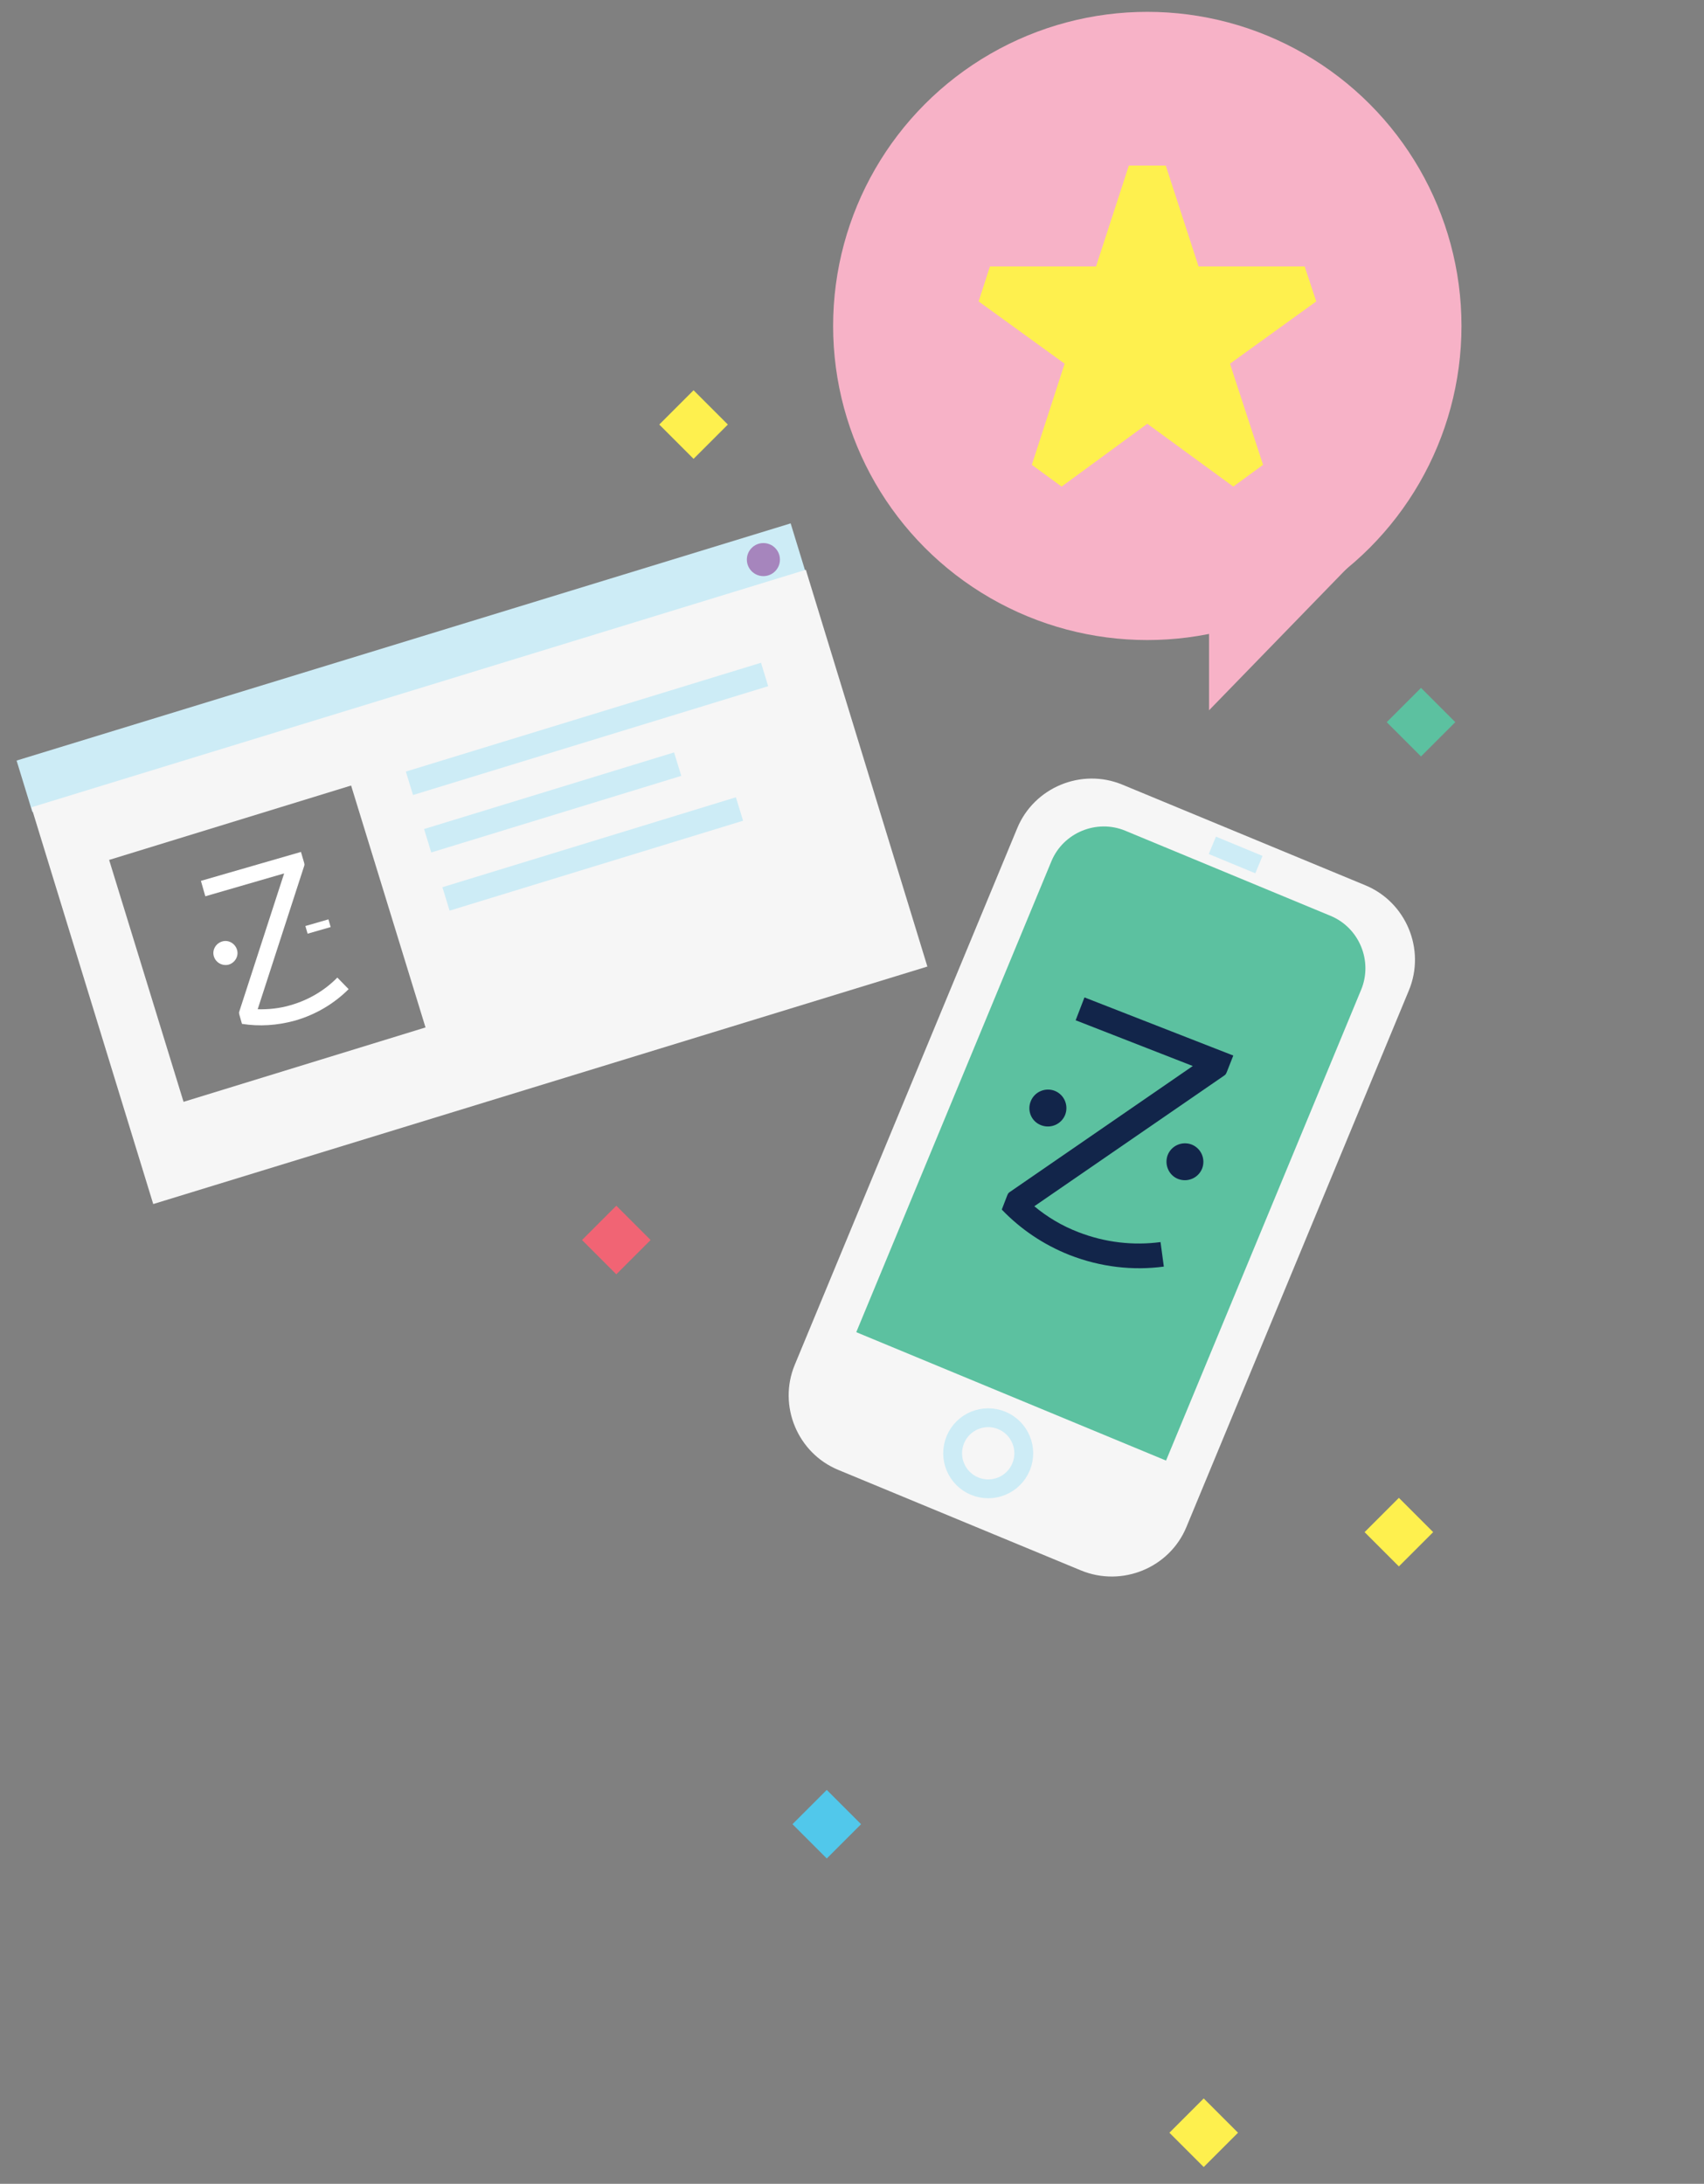 <?xml version="1.0" encoding="utf-8"?>
<!-- Generator: Adobe Illustrator 19.2.0, SVG Export Plug-In . SVG Version: 6.00 Build 0)  -->
<svg version="1.1" id="Layer_1" xmlns="http://www.w3.org/2000/svg" xmlns:xlink="http://www.w3.org/1999/xlink" x="0px" y="0px"
	 viewBox="0 0 618.3 792.6" style="enable-background:new 0 0 618.3 792.6;" xml:space="preserve">
<rect x="0" y="0" width="618.3" height="792.6" fill="#808080" stroke="none"/>
<style type="text/css">
	.st0{fill:#FEF04E;}
	.st1{fill:#51C8EB;}
	.st2{fill:#F16474;}
	.st3{fill:#5CC1A0;}
	.st4{fill:#CDECF6;}
	.st5{fill:#F6F6F6;}
	.st6{fill:#FFFFFF;}
	.st7{fill:none;stroke:#CDECF6;stroke-width:6.834;stroke-miterlimit:10;}
	.st8{fill:#F7B2C7;}
	.st9{fill:#A685BD;}
	.st10{fill:#12254A;}
</style>
<rect x="242.9" y="145.3" transform="matrix(0.707 -0.707 0.707 0.707 -35.241 223.091)" class="st0" width="17.6" height="17.6"/>
<rect x="428.1" y="765.3" transform="matrix(0.707 -0.707 0.707 0.707 -419.408 535.653)" class="st0" width="17.6" height="17.6"/>
<rect x="498.9" y="547.3" transform="matrix(0.707 -0.707 0.707 0.707 -244.52 521.854)" class="st0" width="17.6" height="17.6"/>
<rect x="291.3" y="653.3" transform="matrix(0.707 -0.707 0.707 0.707 -380.279 406.139)" class="st1" width="17.6" height="17.6"/>
<rect x="214.9" y="441.3" transform="matrix(0.707 -0.707 0.707 0.707 -252.747 289.987)" class="st2" width="17.6" height="17.6"/>
<rect x="506.9" y="253.3" transform="matrix(0.707 -0.707 0.707 0.707 -34.286 441.401)" class="st3" width="17.6" height="17.6"/>
<rect x="2.5" y="232.5" transform="matrix(0.956 -0.293 0.293 0.956 -64.496 54.5)" class="st4" width="293.8" height="19.5"/>
<path class="st5" d="M292.4,206.8L11.4,293l44.2,144l280.9-86.2L292.4,206.8z M66.6,399.9l-27-87.8l87.8-27l27,87.8L66.6,399.9z"/>
<rect x="145.7" y="260" transform="matrix(0.956 -0.293 0.293 0.956 -68.209 74.166)" class="st4" width="134.8" height="8.9"/>
<rect x="153.2" y="286.7" transform="matrix(0.956 -0.293 0.293 0.956 -76.591 71.691)" class="st4" width="94.9" height="8.9"/>
<rect x="159.5" y="305.4" transform="matrix(0.956 -0.293 0.293 0.956 -81.438 76.776)" class="st4" width="111.4" height="8.9"/>
<g id="XMLID_16_">
	<g id="XMLID_19_">
		<path id="XMLID_20_" class="st6" d="M122.4,354.8c-4.5,4.6-10.3,8.1-16.9,10c-4,1.2-8.1,1.6-12,1.5l16.9-52.1
			c0.1-0.3,0.1-0.5,0-0.8v-0.1l-1.2-4.1l0,0l0,0l-36.3,10.5l1.6,5.6l28.6-8.3l-16.3,50.2c-0.1,0.3-0.1,0.5,0,0.8v0.1l0,0l1,3.5
			c6.3,1,12.8,0.6,19.3-1.2c7.6-2.2,14.2-6.2,19.4-11.4L122.4,354.8z"/>
	</g>
	<path id="XMLID_18_" class="st6" d="M83,350.1c2.3-0.7,3.7-3.1,3-5.4s-3.1-3.7-5.4-3s-3.7,3.1-3,5.4S80.7,350.7,83,350.1"/>
	
		<rect id="XMLID_17_" x="111" y="334.8" transform="matrix(0.961 -0.277 0.277 0.961 -88.599 45.092)" class="st6" width="8.7" height="2.9"/>
</g>
<path id="XMLID_14_" class="st5" d="M392.3,570l-88.1-36.5c-14.8-6.1-22-23.3-15.8-38.2l80.7-194.7c6.1-14.8,23.3-22,38.2-15.8
	l88.1,36.5c14.8,6.1,22,23.3,15.8,38.2l-80.7,194.7C424.4,569,407.2,576.1,392.3,570z"/>
<path id="XMLID_13_" class="st3" d="M423.1,530.1l70.8-170.9c4.3-10.4-0.7-22.5-11.1-26.8l-74.5-30.9c-10.4-4.3-22.5,0.7-26.8,11.1
	l-70.8,170.9L423.1,530.1z"/>
<ellipse id="XMLID_12_" transform="matrix(0.383 -0.924 0.924 0.383 -266.014 656.622)" class="st7" cx="358.4" cy="527.4" rx="12.9" ry="12.9"/>
<line id="XMLID_11_" class="st7" x1="439.9" y1="306.8" x2="456.8" y2="313.8"/>
<polygon class="st8" points="438.7,205.8 438.7,257.8 489.2,205.8 "/>
<circle class="st8" cx="416.3" cy="118.3" r="114"/>
<polygon class="st0" points="477.6,109.4 473.4,96.7 434.9,96.7 423,60.1 409.6,60.1 397.7,96.7 359.2,96.7 355.1,109.4 386.3,132 
	374.4,168.7 385.2,176.6 416.3,153.8 447.5,176.6 458.3,168.7 446.3,132 "/>
<circle class="st9" cx="277" cy="203.1" r="6"/>
<g>
	<path class="st10" d="M377.8,408.4c3.4,1.3,7.3-0.3,8.7-3.8c1.3-3.4-0.3-7.3-3.8-8.7c-3.4-1.3-7.3,0.3-8.7,3.8
		C372.6,403.2,374.3,407.1,377.8,408.4"/>
	<path class="st10" d="M427.5,427.9c3.4,1.3,7.3-0.3,8.7-3.8c1.3-3.4-0.3-7.3-3.8-8.7c-3.4-1.3-7.3,0.3-8.7,3.8
		C422.4,422.7,424.1,426.6,427.5,427.9"/>
	<path class="st10" d="M421.1,450.8c-9.8,1.3-20,0.2-29.8-3.6c-6-2.3-11.3-5.5-16-9.4l69-47.5c0.4-0.3,0.6-0.6,0.7-0.9
		c0,0,0-0.1,0.1-0.2l2.4-6.1l0,0l0,0l-54-21.1l-3.2,8.3l42.5,16.6l-66.5,45.8c-0.4,0.3-0.6,0.6-0.7,0.9c0,0,0,0.1-0.1,0.2l0,0
		l-2,5.2c6.7,7,15,12.7,24.6,16.5c11.3,4.4,23,5.7,34.2,4.2L421.1,450.8z"/>
</g>
</svg>
